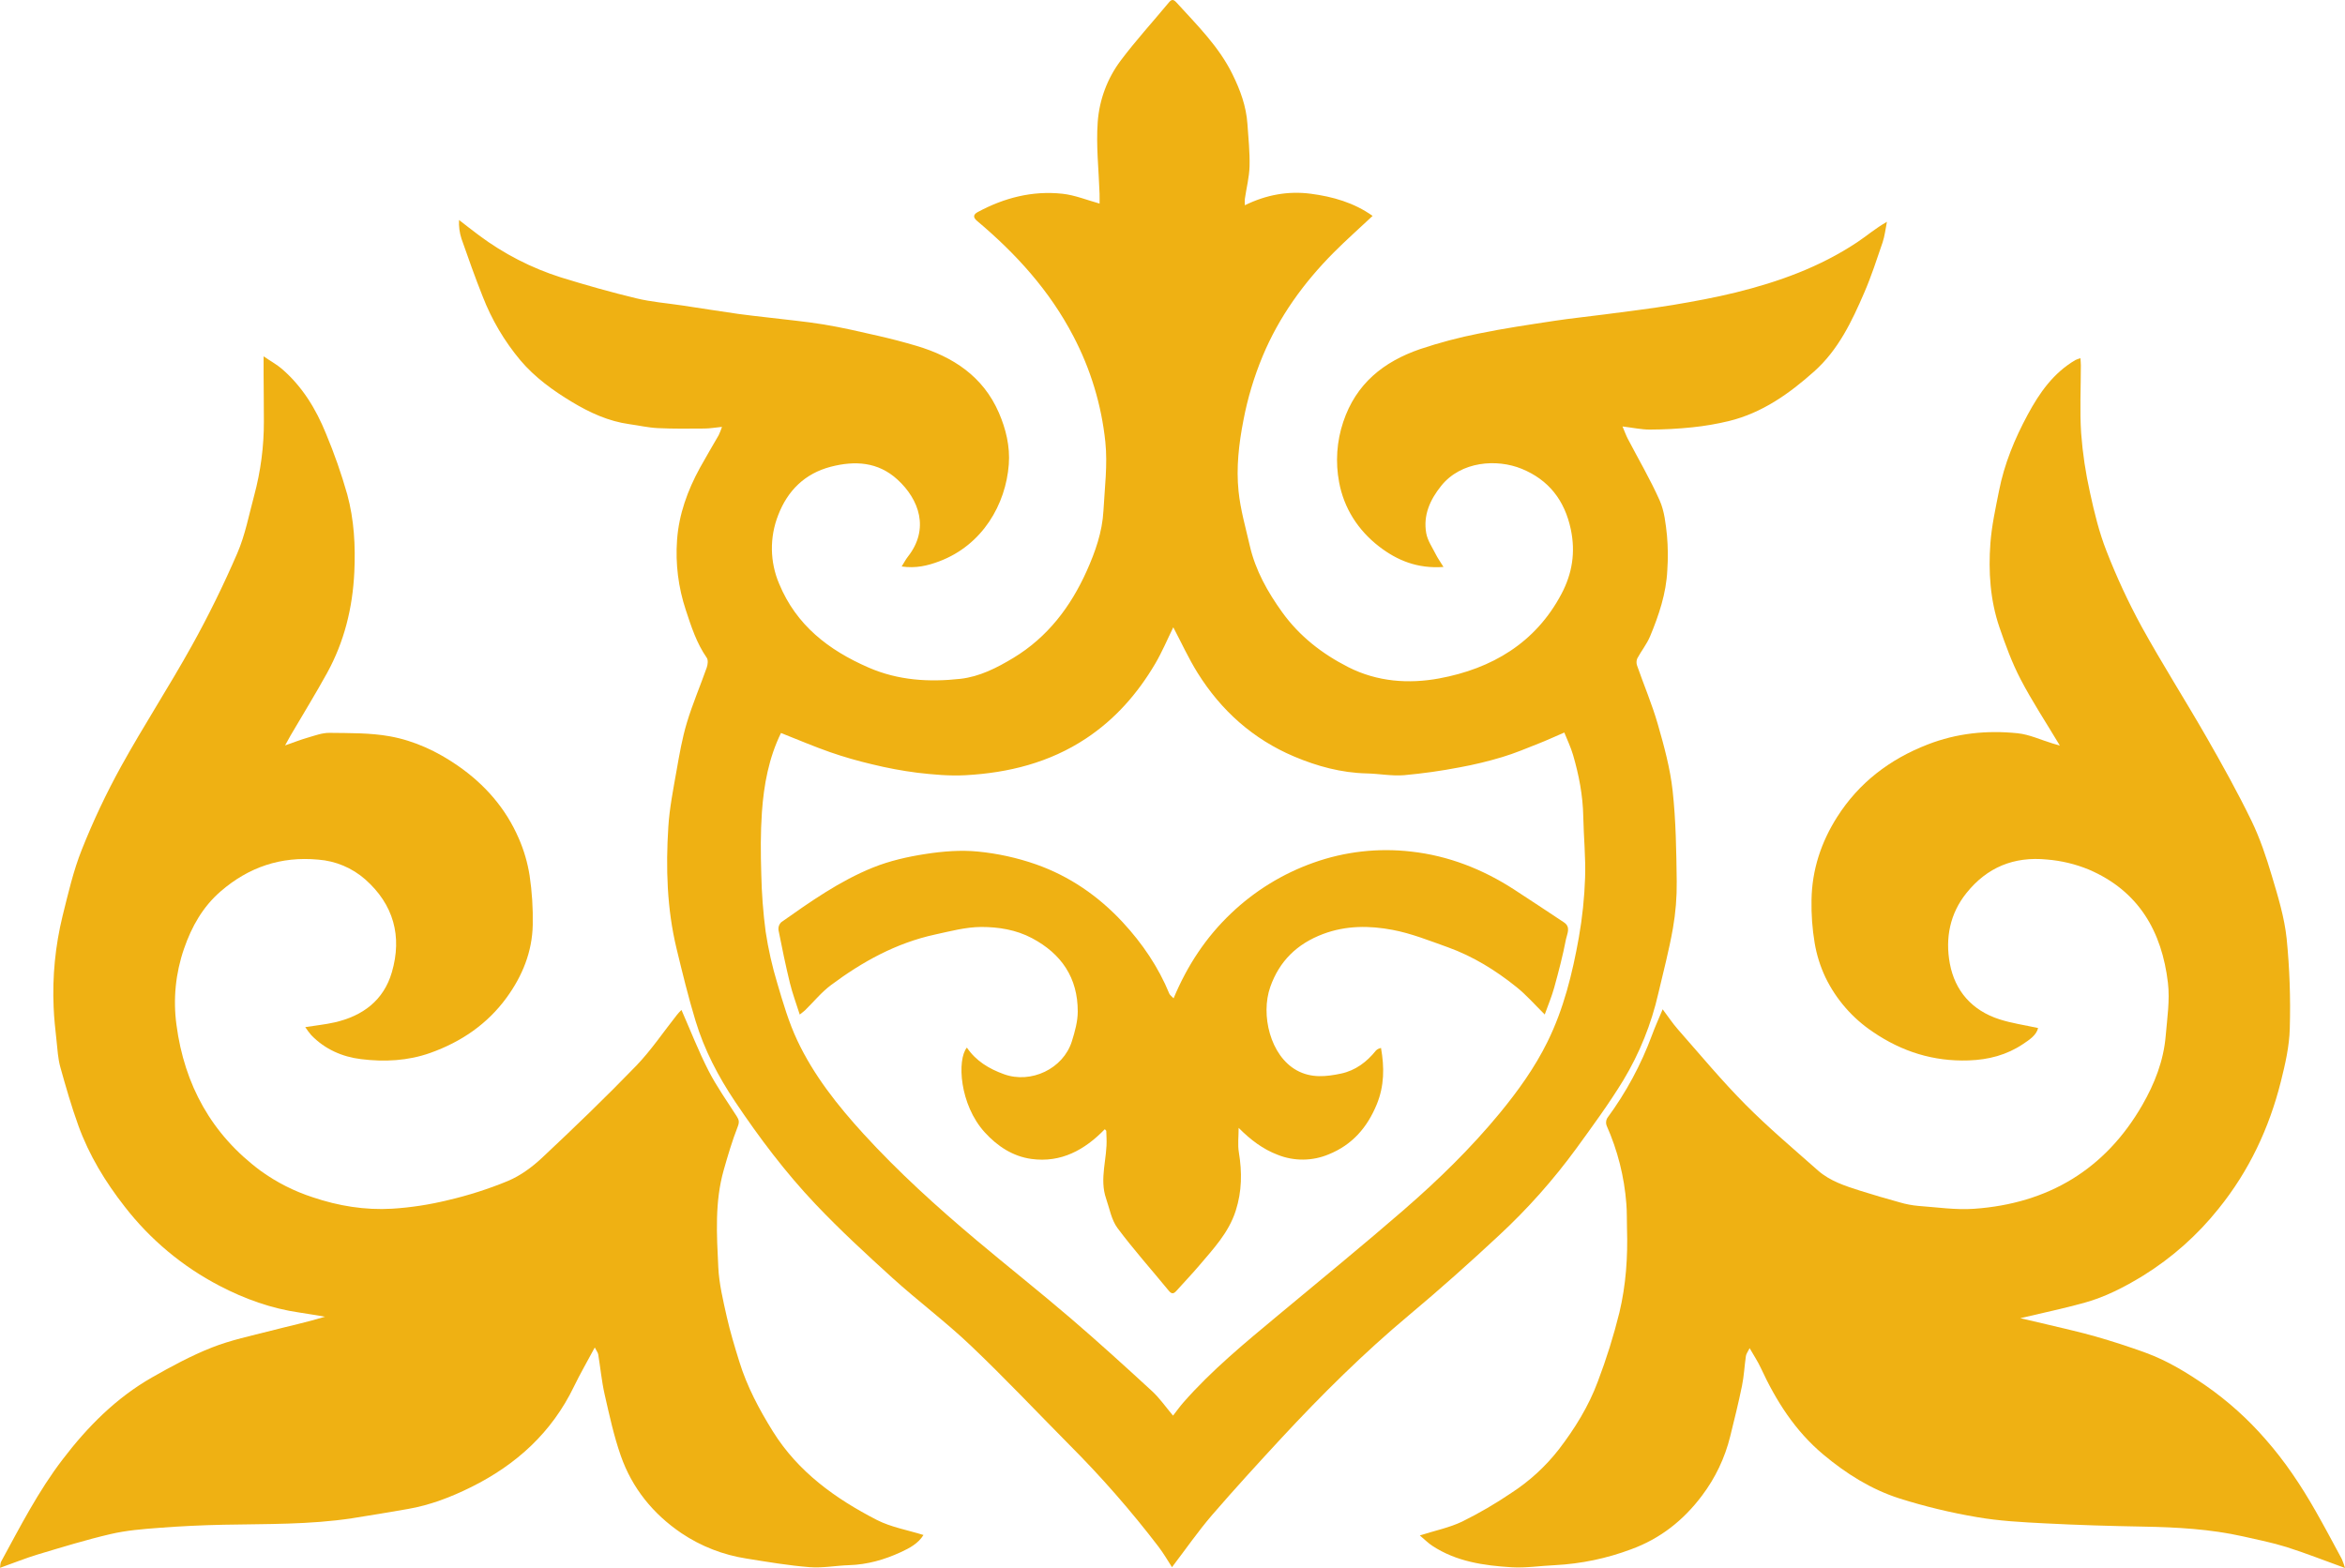 <svg width="157" height="105" viewBox="0 0 157 105" fill="none" xmlns="http://www.w3.org/2000/svg">
<path d="M105.547 76.892C106.629 75.401 107.724 73.912 108.681 72.342C109.769 70.536 110.561 68.57 111.028 66.516C111.367 65.07 111.746 63.629 112.003 62.167C112.185 61.128 112.271 60.074 112.258 59.018C112.232 56.993 112.205 54.956 111.984 52.946C111.818 51.444 111.411 49.957 110.992 48.498C110.611 47.167 110.064 45.889 109.606 44.576C109.549 44.419 109.553 44.247 109.617 44.093C109.886 43.59 110.257 43.133 110.474 42.613C111.066 41.191 111.557 39.732 111.628 38.178C111.681 37.407 111.673 36.633 111.606 35.863C111.521 35.067 111.434 34.228 111.115 33.509C110.486 32.096 109.697 30.753 108.98 29.378C108.862 29.151 108.778 28.908 108.629 28.558C109.324 28.642 109.888 28.767 110.453 28.767C111.408 28.764 112.363 28.713 113.313 28.614C114.134 28.529 114.948 28.39 115.751 28.196C117.977 27.651 119.789 26.365 121.46 24.874C123.074 23.435 123.984 21.523 124.817 19.589C125.29 18.497 125.656 17.361 126.042 16.232C126.19 15.79 126.237 15.314 126.331 14.854C125.567 15.287 124.977 15.799 124.332 16.228C121.848 17.881 119.079 18.878 116.202 19.588C114.817 19.929 113.407 20.186 111.998 20.423C110.48 20.672 108.95 20.854 107.424 21.056C106.309 21.205 105.188 21.314 104.076 21.484C102.386 21.742 100.692 21.988 99.02 22.333C97.682 22.597 96.363 22.947 95.07 23.38C92.634 24.221 90.785 25.69 89.93 28.257C89.495 29.557 89.4 30.946 89.655 32.293C89.978 34.028 90.914 35.501 92.334 36.599C93.546 37.531 94.901 38.092 96.643 37.966C96.427 37.615 96.255 37.377 96.125 37.116C95.891 36.651 95.573 36.193 95.486 35.697C95.276 34.496 95.744 33.462 96.492 32.531C97.823 30.878 100.217 30.715 101.877 31.393C103.682 32.131 104.754 33.498 105.166 35.443C105.495 36.993 105.258 38.416 104.543 39.768C102.806 43.056 99.882 44.777 96.354 45.431C94.313 45.807 92.216 45.662 90.27 44.675C88.51 43.781 86.996 42.597 85.848 41.004C84.876 39.653 84.055 38.201 83.677 36.554C83.398 35.338 83.047 34.126 82.922 32.892C82.759 31.308 82.941 29.726 83.247 28.15C83.527 26.677 83.959 25.235 84.536 23.849C85.639 21.204 87.288 18.927 89.301 16.903C90.122 16.078 90.996 15.306 91.898 14.458C90.651 13.569 89.227 13.167 87.759 12.974C86.247 12.776 84.768 13.043 83.344 13.745C83.335 13.603 83.335 13.461 83.344 13.319C83.449 12.588 83.641 11.864 83.659 11.133C83.683 10.187 83.581 9.237 83.516 8.289C83.435 7.117 83.038 6.036 82.524 4.99C81.611 3.12 80.143 1.68 78.765 0.167C78.546 -0.074 78.427 -0.042 78.241 0.184C77.171 1.474 76.038 2.715 75.033 4.053C74.137 5.249 73.603 6.675 73.494 8.163C73.377 9.756 73.564 11.372 73.617 12.977C73.624 13.213 73.617 13.45 73.617 13.632C72.778 13.401 71.969 13.066 71.136 12.975C69.125 12.756 67.234 13.245 65.462 14.2C65.158 14.364 65.136 14.558 65.412 14.79C68.019 16.982 70.272 19.459 71.859 22.507C73.019 24.716 73.748 27.125 74.005 29.604C74.161 31.12 73.959 32.675 73.876 34.21C73.799 35.628 73.326 36.963 72.756 38.236C71.68 40.632 70.143 42.668 67.838 44.061C66.733 44.729 65.576 45.314 64.303 45.458C62.205 45.69 60.139 45.569 58.145 44.7C55.466 43.532 53.312 41.867 52.166 39.096C51.539 37.628 51.517 35.974 52.103 34.49C52.725 32.868 53.877 31.707 55.628 31.254C57.245 30.837 58.786 30.927 60.082 32.11C61.542 33.445 62.244 35.419 60.787 37.274C60.638 37.464 60.526 37.682 60.367 37.935C61.311 38.073 62.104 37.885 62.891 37.587C65.791 36.492 67.339 33.766 67.54 31.101C67.632 29.894 67.345 28.721 66.874 27.636C65.825 25.217 63.817 23.89 61.358 23.16C60.519 22.91 59.675 22.691 58.824 22.496C57.602 22.217 56.379 21.931 55.143 21.727C53.907 21.522 52.636 21.413 51.38 21.257C50.727 21.177 50.07 21.114 49.419 21.02C48.169 20.84 46.923 20.644 45.675 20.455C44.65 20.301 43.608 20.221 42.606 19.978C40.91 19.571 39.232 19.094 37.564 18.579C35.587 17.953 33.731 17 32.072 15.761C31.619 15.427 31.179 15.075 30.733 14.731C30.71 15.157 30.766 15.585 30.898 15.991C31.353 17.289 31.811 18.586 32.32 19.863C32.921 21.41 33.771 22.85 34.838 24.126C35.811 25.274 37.02 26.15 38.3 26.92C39.49 27.636 40.743 28.213 42.142 28.405C42.771 28.492 43.406 28.639 44.042 28.669C45.08 28.719 46.123 28.705 47.163 28.697C47.518 28.697 47.873 28.631 48.337 28.586C48.275 28.776 48.201 28.962 48.116 29.144C47.696 29.875 47.263 30.599 46.857 31.336C46.032 32.846 45.452 34.441 45.329 36.167C45.215 37.751 45.414 39.341 45.915 40.849C46.282 41.965 46.636 43.069 47.317 44.047C47.422 44.197 47.387 44.504 47.317 44.703C46.883 45.937 46.364 47.142 45.988 48.392C45.673 49.435 45.486 50.526 45.296 51.604C45.076 52.856 44.824 54.109 44.745 55.375C44.572 58.109 44.649 60.842 45.296 63.524C45.688 65.146 46.083 66.77 46.568 68.366C47.154 70.301 48.082 72.079 49.213 73.768C50.836 76.192 52.59 78.517 54.594 80.633C56.229 82.356 57.981 83.973 59.744 85.572C61.457 87.123 63.318 88.514 64.989 90.105C67.249 92.252 69.389 94.526 71.584 96.742C73.726 98.886 75.724 101.169 77.563 103.575C77.905 104.026 78.193 104.52 78.466 104.947C79.381 103.747 80.207 102.553 81.148 101.456C82.668 99.697 84.234 97.985 85.807 96.286C88.492 93.394 91.288 90.619 94.322 88.08C96.383 86.356 98.391 84.564 100.356 82.732C102.271 80.956 104.009 79.001 105.547 76.892ZM94.052 80.963C91.265 83.381 88.404 85.717 85.568 88.079C83.354 89.923 81.126 91.751 79.223 93.923C79.001 94.177 78.803 94.453 78.535 94.798C78.049 94.223 77.643 93.629 77.127 93.154C75.33 91.501 73.522 89.858 71.672 88.271C69.601 86.496 67.463 84.805 65.378 83.052C62.73 80.824 60.164 78.501 57.825 75.943C56.088 74.039 54.484 72.019 53.383 69.681C52.808 68.461 52.423 67.144 52.041 65.846C51.7 64.718 51.44 63.567 51.263 62.402C51.092 61.114 50.994 59.817 50.968 58.519C50.926 57.147 50.916 55.767 51.01 54.399C51.137 52.556 51.475 50.746 52.288 49.085C53.413 49.528 54.479 49.986 55.573 50.368C56.493 50.687 57.429 50.957 58.377 51.179C59.38 51.426 60.395 51.616 61.419 51.747C62.487 51.871 63.575 51.971 64.646 51.912C67.522 51.754 70.259 51.071 72.698 49.46C74.66 48.164 76.166 46.442 77.346 44.438C77.803 43.661 78.154 42.82 78.553 42.007C79.099 43.041 79.574 44.087 80.177 45.055C81.751 47.58 83.898 49.502 86.654 50.665C88.191 51.313 89.801 51.753 91.503 51.792C92.336 51.811 93.175 51.976 93.998 51.911C95.253 51.798 96.501 51.622 97.738 51.383C98.7 51.207 99.65 50.977 100.585 50.695C101.415 50.446 102.22 50.104 103.027 49.785C103.562 49.576 104.085 49.331 104.732 49.054C104.926 49.544 105.167 50.036 105.318 50.556C105.709 51.897 105.974 53.261 106.001 54.667C106.027 56.035 106.169 57.404 106.124 58.767C106.079 60.114 105.939 61.456 105.704 62.783C105.277 65.183 104.693 67.557 103.606 69.761C102.754 71.496 101.627 73.061 100.397 74.557C98.478 76.882 96.326 78.987 94.052 80.96V80.963Z" fill="#EFB113"/>
<path d="M156.783 104.392C156.206 103.32 155.634 102.246 155.033 101.189C154.065 99.486 152.982 97.86 151.684 96.388C150.511 95.036 149.175 93.833 147.706 92.807C146.432 91.927 145.116 91.121 143.657 90.588C142.552 90.184 141.429 89.824 140.3 89.498C139.245 89.196 138.169 88.962 137.103 88.703C136.473 88.55 135.831 88.407 135.26 88.273C136.675 87.937 138.116 87.636 139.531 87.246C140.946 86.856 142.244 86.186 143.491 85.421C145.42 84.224 147.129 82.706 148.541 80.933C150.58 78.409 151.926 75.54 152.709 72.414C153.001 71.251 153.275 70.053 153.303 68.866C153.362 66.857 153.292 64.847 153.093 62.847C152.944 61.435 152.517 60.04 152.108 58.672C151.732 57.408 151.309 56.139 150.734 54.955C149.812 53.059 148.784 51.21 147.735 49.378C146.305 46.884 144.757 44.456 143.37 41.94C142.486 40.315 141.707 38.635 141.036 36.912C140.539 35.65 140.213 34.309 139.926 32.979C139.633 31.673 139.435 30.347 139.335 29.013C139.236 27.506 139.316 25.986 139.316 24.476C139.316 24.328 139.3 24.181 139.289 23.988C139.175 24.019 139.064 24.058 138.956 24.107C137.48 24.968 136.543 26.308 135.761 27.76C134.887 29.377 134.187 31.072 133.834 32.88C133.604 34.04 133.346 35.206 133.259 36.38C133.12 38.282 133.242 40.187 133.865 42.01C134.27 43.193 134.705 44.383 135.281 45.488C136.053 46.968 136.977 48.369 137.909 49.927C137.662 49.856 137.543 49.823 137.426 49.787C136.641 49.55 135.87 49.182 135.07 49.101C133.022 48.893 131.011 49.095 129.056 49.856C126.509 50.846 124.455 52.419 122.998 54.71C121.926 56.394 121.312 58.259 121.283 60.265C121.264 61.23 121.334 62.195 121.493 63.147C121.628 63.953 121.876 64.736 122.227 65.475C122.943 66.941 124.036 68.192 125.395 69.102C127.326 70.42 129.437 71.091 131.803 71.011C133.135 70.967 134.352 70.648 135.444 69.915C135.871 69.629 136.34 69.324 136.453 68.843C135.556 68.645 134.682 68.523 133.854 68.255C132.034 67.665 130.887 66.367 130.543 64.524C130.229 62.835 130.543 61.184 131.655 59.803C133.029 58.086 134.828 57.337 137.052 57.559C138.013 57.637 138.955 57.863 139.846 58.23C143.193 59.663 144.741 62.381 145.145 65.813C145.282 66.982 145.094 68.194 144.994 69.381C144.855 71.041 144.245 72.583 143.43 73.999C140.947 78.312 137.126 80.598 132.168 80.947C130.93 81.034 129.671 80.843 128.422 80.753C128.008 80.715 127.599 80.637 127.2 80.52C126.311 80.276 125.426 80.015 124.545 79.738C123.538 79.418 122.52 79.092 121.713 78.381C120.071 76.927 118.39 75.51 116.848 73.955C115.269 72.363 113.832 70.632 112.348 68.945C111.986 68.535 111.682 68.073 111.318 67.588C111.056 68.214 110.808 68.755 110.606 69.309C109.873 71.294 108.863 73.167 107.606 74.872C107.563 74.948 107.536 75.033 107.529 75.121C107.522 75.208 107.534 75.296 107.565 75.378C108.302 77.033 108.748 78.801 108.885 80.606C108.932 81.159 108.911 81.719 108.929 82.276C108.989 84.169 108.859 86.057 108.421 87.892C108.033 89.462 107.549 91.007 106.974 92.519C106.361 94.17 105.438 95.663 104.358 97.069C103.47 98.207 102.397 99.19 101.183 99.976C100.134 100.688 99.037 101.327 97.9 101.89C97.05 102.298 96.096 102.491 95.058 102.821C95.373 103.084 95.611 103.331 95.897 103.517C97.503 104.574 99.344 104.838 101.199 104.952C102.163 105.011 103.138 104.853 104.109 104.811C105.85 104.721 107.568 104.363 109.2 103.751C111.155 103.039 112.713 101.806 113.949 100.157C114.842 98.976 115.484 97.627 115.838 96.191C116.116 95.063 116.398 93.936 116.629 92.798C116.764 92.142 116.793 91.466 116.891 90.802C116.914 90.65 117.026 90.514 117.14 90.28C117.427 90.783 117.69 91.177 117.886 91.599C118.906 93.806 120.178 95.817 122.075 97.405C123.606 98.688 125.279 99.738 127.169 100.343C128.869 100.88 130.605 101.298 132.364 101.596C133.863 101.856 135.4 101.936 136.925 102.013C139.119 102.127 141.316 102.191 143.514 102.23C145.757 102.271 147.987 102.395 150.182 102.887C151.154 103.104 152.136 103.304 153.083 103.598C154.361 104.003 155.61 104.498 157 105C156.941 104.793 156.868 104.59 156.783 104.392Z" fill="#EFB113"/>
<path d="M51.745 95.855C50.825 94.376 50.016 92.855 49.501 91.191C49.193 90.2 48.89 89.203 48.661 88.192C48.415 87.088 48.142 85.971 48.09 84.852C47.985 82.678 47.847 80.485 48.455 78.349C48.733 77.368 49.023 76.388 49.394 75.441C49.509 75.143 49.478 74.993 49.331 74.763C48.685 73.751 47.982 72.766 47.436 71.701C46.767 70.394 46.233 69.017 45.625 67.631C45.52 67.735 45.415 67.84 45.329 67.952C44.423 69.093 43.605 70.319 42.602 71.363C40.558 73.477 38.44 75.517 36.295 77.528C35.629 78.154 34.843 78.731 34.006 79.083C32.698 79.623 31.348 80.055 29.968 80.374C28.746 80.674 27.498 80.864 26.241 80.942C24.437 81.046 22.666 80.759 20.942 80.177C19.695 79.773 18.52 79.177 17.458 78.41C14.161 75.969 12.345 72.642 11.815 68.633C11.581 66.917 11.754 65.17 12.32 63.532C12.836 62.034 13.586 60.714 14.781 59.683C16.647 58.072 18.806 57.331 21.305 57.565C22.471 57.653 23.576 58.118 24.452 58.888C26.351 60.567 26.938 62.696 26.235 65.108C25.689 66.987 24.289 68.031 22.419 68.46C21.79 68.606 21.138 68.668 20.437 68.782C20.558 68.967 20.69 69.144 20.833 69.312C21.745 70.261 22.912 70.773 24.179 70.926C25.737 71.119 27.308 71.043 28.811 70.508C30.872 69.772 32.621 68.587 33.919 66.805C34.976 65.353 35.634 63.734 35.668 61.93C35.69 60.826 35.62 59.722 35.458 58.63C35.323 57.773 35.079 56.937 34.731 56.141C33.86 54.128 32.462 52.53 30.651 51.275C29.265 50.316 27.748 49.605 26.108 49.309C24.788 49.069 23.411 49.095 22.059 49.076C21.575 49.07 21.081 49.258 20.603 49.396C20.125 49.533 19.659 49.719 19.086 49.917C19.251 49.619 19.351 49.429 19.459 49.244C20.271 47.859 21.112 46.491 21.888 45.086C23.049 42.983 23.608 40.709 23.722 38.317C23.806 36.56 23.709 34.809 23.251 33.116C22.857 31.729 22.381 30.367 21.824 29.037C21.16 27.399 20.251 25.898 18.893 24.72C18.548 24.419 18.137 24.198 17.648 23.861C17.648 24.372 17.648 24.713 17.648 25.056C17.654 26.109 17.667 27.162 17.667 28.216C17.672 29.89 17.454 31.556 17.02 33.173C16.668 34.472 16.418 35.819 15.888 37.046C14.979 39.15 13.966 41.22 12.852 43.224C11.334 45.96 9.62 48.588 8.106 51.325C7.116 53.121 6.24 54.976 5.483 56.88C4.91 58.312 4.563 59.839 4.188 61.342C3.7 63.342 3.499 65.4 3.591 67.457C3.619 68.197 3.703 68.934 3.783 69.672C3.848 70.271 3.879 70.885 4.039 71.461C4.406 72.777 4.782 74.09 5.245 75.372C5.962 77.355 7.049 79.143 8.353 80.808C10.059 83.01 12.223 84.817 14.698 86.105C16.388 86.986 18.16 87.624 20.059 87.897C20.628 87.979 21.195 88.082 21.762 88.175C20.558 88.542 19.338 88.801 18.131 89.114C16.804 89.455 15.446 89.74 14.179 90.239C12.799 90.785 11.475 91.5 10.181 92.237C7.777 93.609 5.864 95.539 4.202 97.719C2.568 99.848 1.353 102.23 0.076 104.572C0.019 104.676 0.029 104.815 0 104.99C0.891 104.676 1.693 104.347 2.518 104.098C4.137 103.613 5.756 103.113 7.402 102.73C8.459 102.484 9.559 102.393 10.647 102.313C12.088 102.201 13.536 102.133 14.982 102.104C17.855 102.045 20.733 102.104 23.583 101.669C24.826 101.478 26.065 101.263 27.304 101.05C28.798 100.793 30.194 100.254 31.546 99.583C34.575 98.08 36.944 95.922 38.426 92.852C38.835 92.006 39.308 91.192 39.82 90.235C39.946 90.476 40.029 90.579 40.051 90.693C40.199 91.592 40.282 92.504 40.484 93.389C40.798 94.766 41.097 96.156 41.563 97.486C42.321 99.651 43.72 101.381 45.628 102.673C46.937 103.551 48.425 104.131 49.985 104.37C51.384 104.595 52.785 104.833 54.196 104.945C55.068 105.015 55.957 104.84 56.839 104.812C58.067 104.775 59.214 104.446 60.314 103.939C60.901 103.667 61.48 103.36 61.827 102.791C60.758 102.457 59.657 102.269 58.712 101.787C55.936 100.359 53.44 98.574 51.745 95.855Z" fill="#EFB113"/>
<path d="M103.422 67.936C103.653 67.291 103.895 66.721 104.058 66.128C104.352 65.059 104.635 63.983 104.844 62.893C104.913 62.542 105.188 62.084 104.707 61.766C103.591 61.03 102.482 60.284 101.359 59.559C99.261 58.202 96.966 57.303 94.49 57.027C92.278 56.769 90.035 57.023 87.939 57.771C85.88 58.502 84 59.658 82.422 61.163C80.744 62.757 79.493 64.648 78.573 66.852C78.451 66.721 78.33 66.644 78.286 66.539C77.552 64.752 76.481 63.178 75.172 61.764C73.545 60.008 71.605 58.67 69.351 57.878C68.101 57.442 66.803 57.157 65.485 57.026C64.325 56.911 63.119 57.008 61.961 57.188C60.767 57.371 59.556 57.647 58.441 58.097C56.215 58.996 54.253 60.382 52.301 61.759C52.233 61.825 52.181 61.905 52.149 61.994C52.118 62.083 52.107 62.178 52.118 62.272C52.353 63.464 52.599 64.655 52.887 65.836C53.055 66.522 53.306 67.192 53.543 67.94C53.721 67.798 53.816 67.731 53.897 67.656C54.474 67.09 54.993 66.447 55.635 65.967C57.733 64.402 60 63.149 62.592 62.584C63.617 62.361 64.658 62.08 65.692 62.074C66.846 62.074 68.023 62.257 69.093 62.824C71.076 63.875 72.161 65.49 72.156 67.735C72.156 68.401 71.965 69.085 71.763 69.73C71.186 71.576 69.022 72.588 67.222 71.937C66.215 71.573 65.345 71.053 64.734 70.152C64.068 70.951 64.233 73.97 65.936 75.834C66.775 76.756 67.809 77.437 69.053 77.609C71.04 77.881 72.627 77.003 73.967 75.618C74.026 75.686 74.065 75.71 74.066 75.737C74.076 75.893 74.076 76.05 74.083 76.204C74.15 77.561 73.586 78.91 74.055 80.265C74.286 80.934 74.411 81.691 74.817 82.236C75.897 83.686 77.107 85.037 78.254 86.438C78.463 86.694 78.602 86.626 78.778 86.424C79.273 85.867 79.792 85.333 80.273 84.764C81.232 83.632 82.258 82.557 82.732 81.081C83.151 79.776 83.162 78.49 82.942 77.163C82.858 76.655 82.928 76.119 82.928 75.528C83.729 76.333 84.547 76.951 85.538 77.33C86.638 77.771 87.869 77.76 88.961 77.3C90.534 76.663 91.535 75.508 92.173 73.96C92.683 72.72 92.69 71.477 92.459 70.173C92.401 70.188 92.345 70.208 92.29 70.232C92.226 70.26 92.168 70.3 92.12 70.351C91.509 71.116 90.745 71.688 89.786 71.892C88.792 72.101 87.793 72.213 86.819 71.677C85.042 70.698 84.39 67.953 85.045 66.094C85.653 64.363 86.835 63.203 88.583 62.545C90.124 61.967 91.693 61.978 93.237 62.27C94.496 62.507 95.718 63 96.935 63.433C98.623 64.041 100.137 64.978 101.526 66.095C102.184 66.618 102.737 67.26 103.422 67.936Z" fill="#EFB113"/>
</svg>
